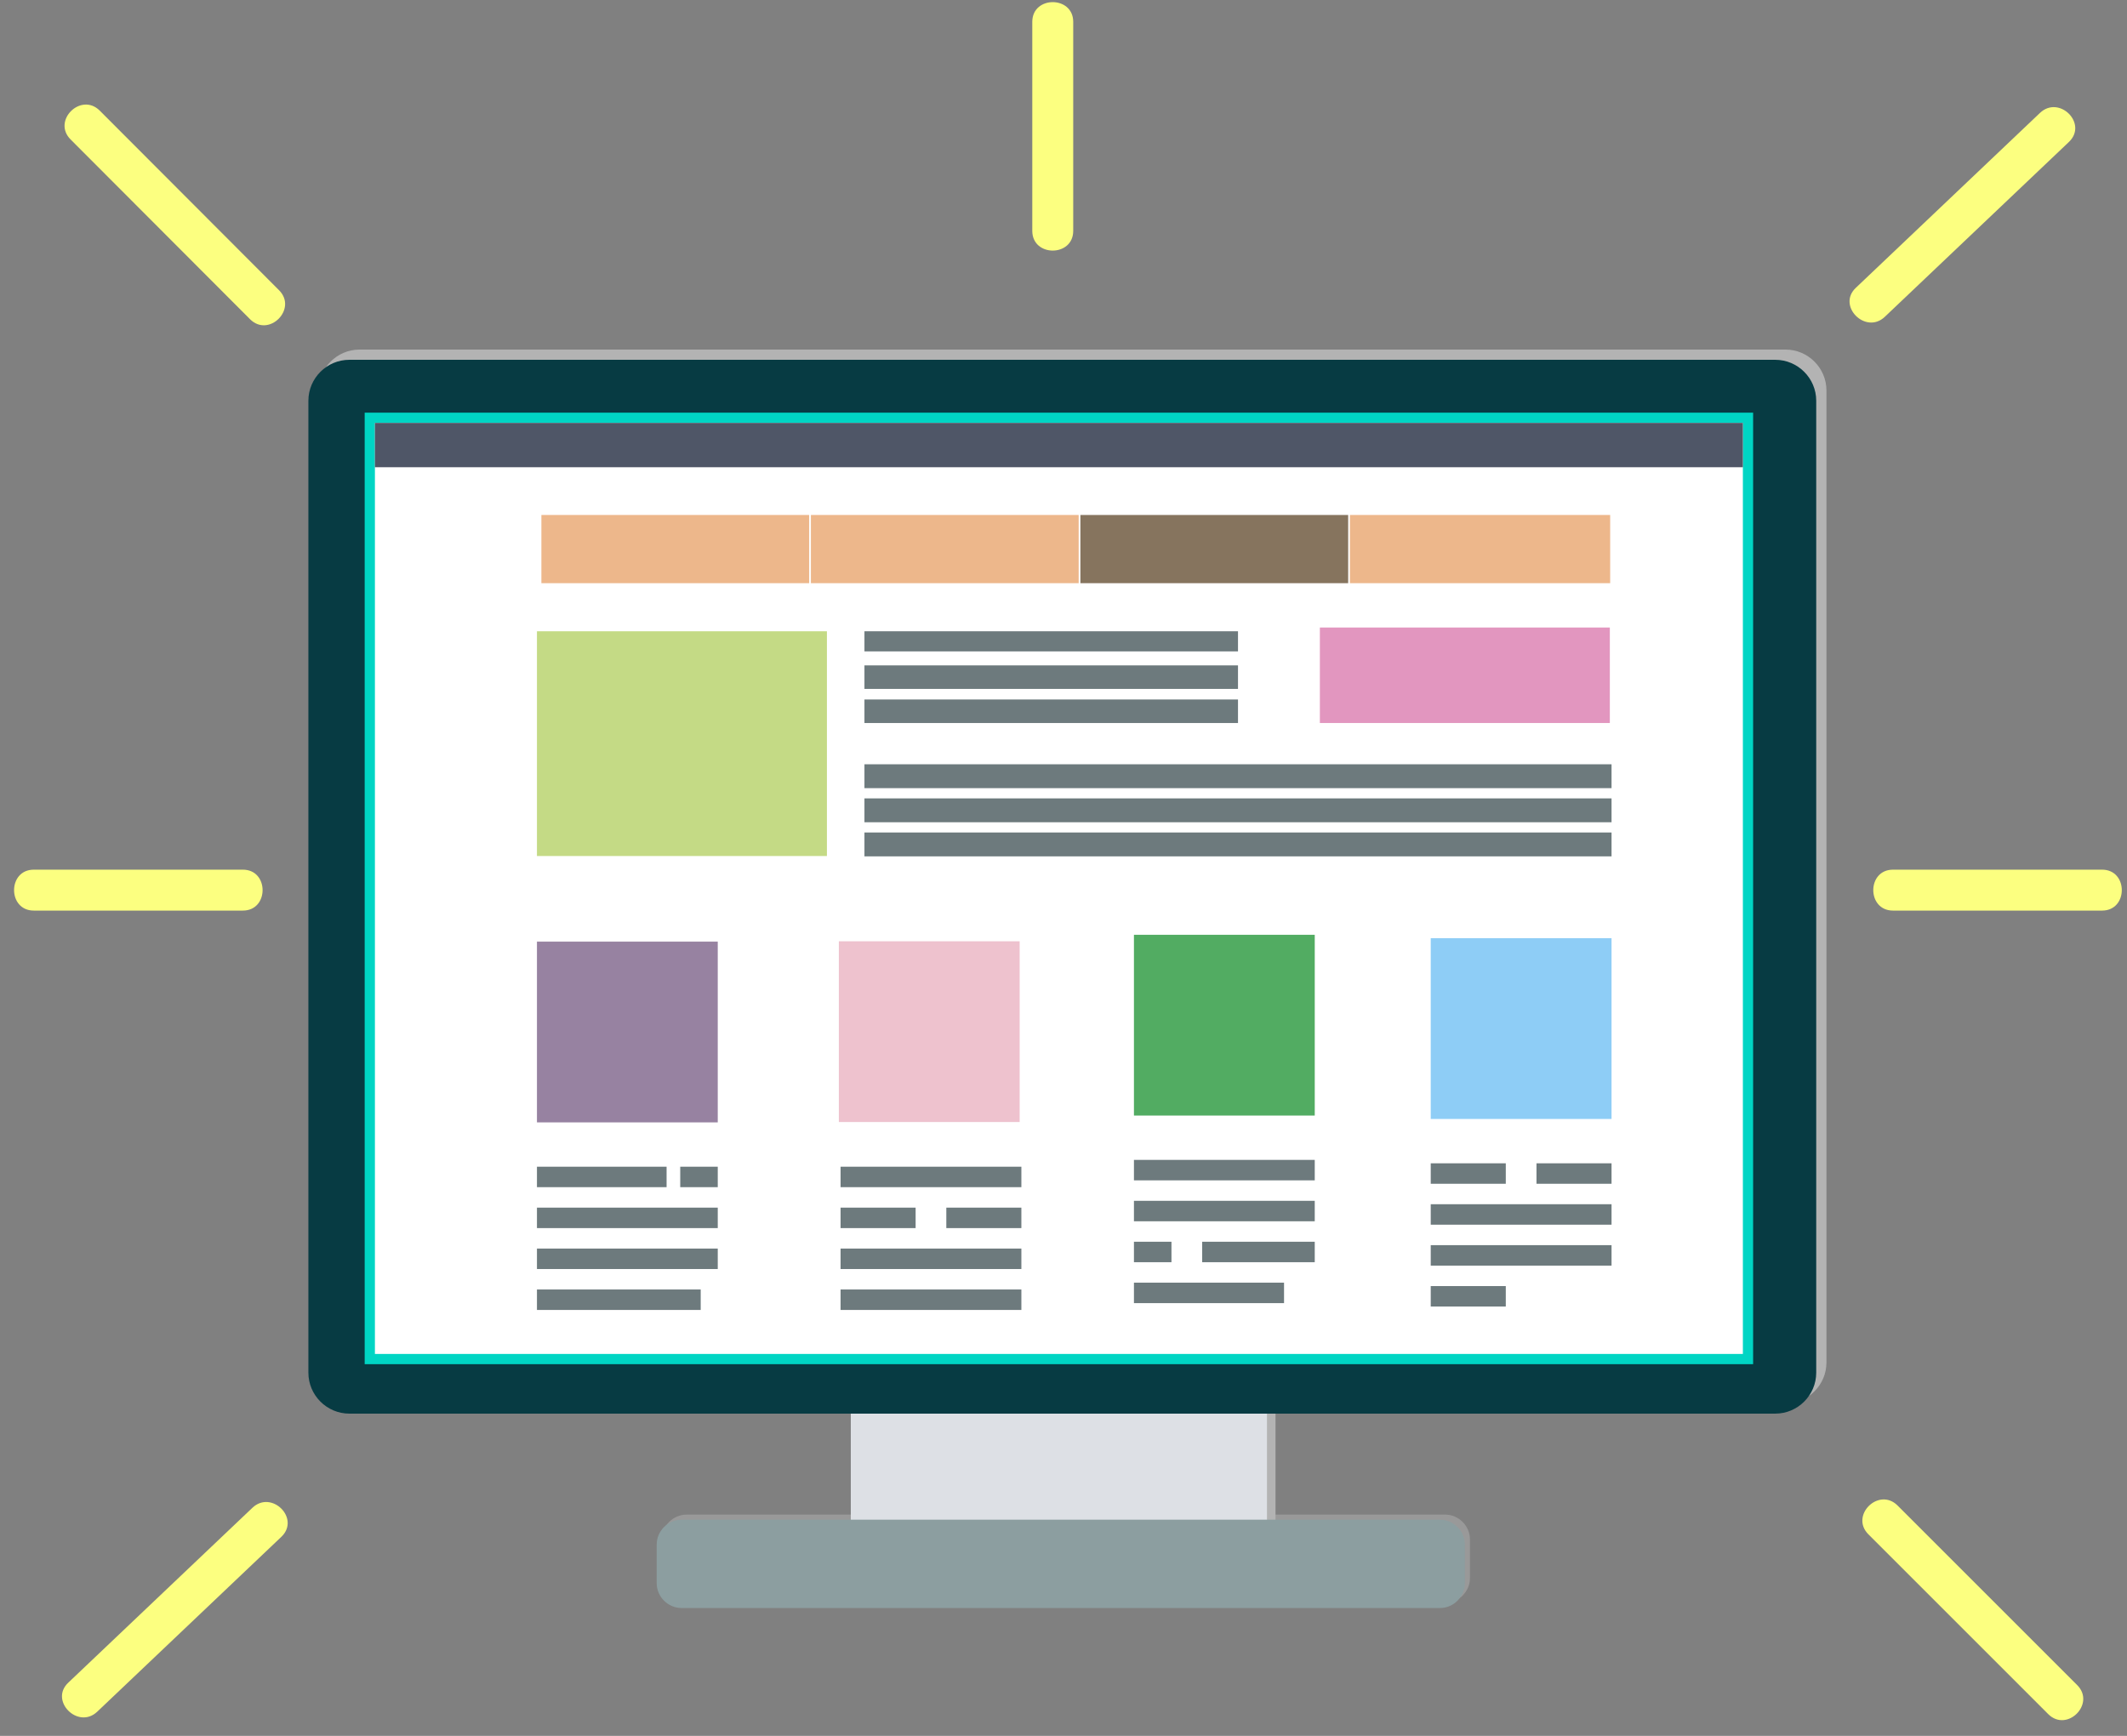 <?xml version="1.0" encoding="utf-8"?>
<!-- Generator: Adobe Illustrator 21.0.0, SVG Export Plug-In . SVG Version: 6.00 Build 0)  -->
<svg version="1.1" id="Слой_1" xmlns="http://www.w3.org/2000/svg" xmlns:xlink="http://www.w3.org/1999/xlink" x="0px" y="0px"
	 viewBox="0 0 623.5 509" style="enable-background:new 0 0 623.5 509;" xml:space="preserve">
<rect x="0" y="0" width="623.5" height="509" fill="#808080" stroke="none"/>
<style type="text/css">
	.st0{opacity:0.5;fill:#B3B3B3;}
	.st1{fill:#B3B3B3;}
	.st2{fill:#DDE0E5;}
	.st3{fill:#073B43;}
	.st4{fill:#8C9EA0;}
	.st5{fill:#00D5C4;}
	.st6{fill:#FFFFFF;}
	.st7{fill:#4F5667;}
	.st8{fill:#EDB78B;}
	.st9{fill:#86745E;}
	.st10{fill:#C4DA85;}
	.st11{fill:#E296BF;}
	.st12{fill:#6D7A7D;}
	.st13{fill:#9782A1;}
	.st14{fill:#8ECDF6;}
	.st15{fill:#EEC2CE;}
	.st16{fill:#52AC62;}
	.st17{fill:#FCFF80;}
</style>
<g id="монитор">
	<path id="низ_тень" class="st0" d="M423.6,470H201.3c-4,0-7.3-3.3-7.3-7.3v-11.3c0-4,3.3-7.3,7.3-7.3h222.3
		c4,0,7.3,3.3,7.3,7.3v11.3C430.9,466.7,427.6,470,423.6,470z"/>
	<rect id="ножка_тень" x="251.9" y="414" class="st1" width="122" height="32"/>
	<rect id="ножка" x="249.4" y="414.5" class="st2" width="122" height="31.5"/>
	<path class="st1" d="M523.4,411.5h-418c-6.6,0-12-5.4-12-12v-285c0-6.6,5.4-12,12-12h418c6.6,0,12,5.4,12,12v285
		C535.4,406.1,530,411.5,523.4,411.5z"/>
	<path class="st3" d="M520.4,414.5h-418c-6.6,0-12-5.4-12-12v-285c0-6.6,5.4-12,12-12h418c6.6,0,12,5.4,12,12v285
		C532.4,409.1,527,414.5,520.4,414.5z"/>
	<path id="низ" class="st4" d="M422.1,471.5H199.8c-4,0-7.3-3.3-7.3-7.3v-11.3c0-4,3.3-7.3,7.3-7.3h222.3c4,0,7.3,3.3,7.3,7.3
		v11.3C429.4,468.2,426.1,471.5,422.1,471.5z"/>
	<rect x="106.9" y="121" class="st5" width="407" height="279"/>
	<rect x="109.9" y="124" class="st6" width="401" height="273"/>
	<rect x="109.9" y="124" class="st7" width="401" height="13"/>
</g>
<g id="содержимое_сайта_1_">
	<g>
		<rect x="158.7" y="151" class="st8" width="78.5" height="20"/>
		<rect x="237.7" y="151" class="st8" width="78.5" height="20"/>
		<rect x="316.7" y="151" class="st9" width="78.5" height="20"/>
		<rect x="395.7" y="151" class="st8" width="76.3" height="20"/>
	</g>
	<g>
		<rect x="157.4" y="185.1" class="st10" width="85" height="65.9"/>
		<rect x="386.9" y="184" class="st11" width="85" height="28"/>
		<rect x="253.4" y="185.1" class="st12" width="109.5" height="5.9"/>
		<rect x="253.4" y="205.1" class="st12" width="109.5" height="6.9"/>
		<rect x="253.4" y="195.1" class="st12" width="109.5" height="6.9"/>
		<rect x="253.4" y="224.1" class="st12" width="219" height="7"/>
		<rect x="253.4" y="244.1" class="st12" width="219" height="7"/>
		<rect x="253.4" y="234.1" class="st12" width="219" height="7"/>
	</g>
	<rect x="157.4" y="276.1" class="st13" width="53" height="53"/>
	<rect x="157.4" y="342.1" class="st12" width="38" height="6"/>
	<rect x="157.4" y="354.1" class="st12" width="53" height="6"/>
	<rect x="157.4" y="366.1" class="st12" width="53" height="6"/>
	<rect x="157.4" y="378.1" class="st12" width="48" height="6"/>
	<rect x="419.4" y="275.1" class="st14" width="53" height="53"/>
	<rect x="450.4" y="341.1" class="st12" width="22" height="6"/>
	<rect x="419.4" y="341.1" class="st12" width="22" height="6"/>
	<rect x="419.4" y="353.1" class="st12" width="53" height="6"/>
	<rect x="419.4" y="365.1" class="st12" width="53" height="6"/>
	<rect x="419.4" y="377.1" class="st12" width="22" height="6"/>
	<rect x="245.9" y="276" class="st15" width="53" height="53"/>
	<rect x="246.4" y="342.1" class="st12" width="53" height="6"/>
	<rect x="246.4" y="354.1" class="st12" width="22" height="6"/>
	<rect x="277.4" y="354.1" class="st12" width="22" height="6"/>
	<rect x="246.4" y="366.1" class="st12" width="53" height="6"/>
	<rect x="246.4" y="378.1" class="st12" width="53" height="6"/>
	<rect x="332.4" y="274.1" class="st16" width="53" height="53"/>
	<rect x="332.4" y="340.1" class="st12" width="53" height="6"/>
	<rect x="332.4" y="352.1" class="st12" width="53" height="6"/>
	<rect x="352.4" y="364.1" class="st12" width="33" height="6"/>
	<rect x="332.4" y="376.1" class="st12" width="44" height="6"/>
	<rect x="199.4" y="342.1" class="st12" width="11" height="6"/>
	<rect x="332.4" y="364.1" class="st12" width="11" height="6"/>
</g>
<g id="Слой_2">
	<g>
		<g>
			<path class="st17" d="M20.7,40.9C38.2,58.5,55.8,76,73.3,93.6c5.5,5.5,14-3,8.5-8.5C64.3,67.5,46.7,50,29.2,32.4
				C23.7,27,15.2,35.4,20.7,40.9L20.7,40.9z"/>
		</g>
	</g>
	<g>
		<g>
			<path class="st17" d="M547.7,449.9c17.6,17.6,35.1,35.1,52.7,52.7c5.5,5.5,14-3,8.5-8.5c-17.6-17.6-35.1-35.1-52.7-52.7
				C550.7,436,542.2,444.4,547.7,449.9L547.7,449.9z"/>
		</g>
	</g>
	<g>
		<g>
			<path class="st17" d="M74,442.1c-18,17.1-36,34.2-54,51.3c-5.6,5.3,2.9,13.8,8.5,8.5c18-17.1,36-34.2,54-51.3
				C88.1,445.2,79.6,436.8,74,442.1L74,442.1z"/>
		</g>
	</g>
	<g>
		<g>
			<path class="st17" d="M598,33.1c-18,17.1-36,34.2-54,51.3c-5.6,5.3,2.9,13.8,8.5,8.5c18-17.1,36-34.2,54-51.3
				C612.1,36.2,603.6,27.8,598,33.1L598,33.1z"/>
		</g>
	</g>
	<g>
		<g>
			<path class="st17" d="M9.9,267c20.4,0,40.9,0,61.3,0c7.7,0,7.7-12,0-12c-20.4,0-40.9,0-61.3,0C2.2,255,2.2,267,9.9,267L9.9,267z"
				/>
		</g>
	</g>
	<g>
		<g>
			<path class="st17" d="M554.9,267c20.4,0,40.9,0,61.3,0c7.7,0,7.7-12,0-12c-20.4,0-40.9,0-61.3,0C547.2,255,547.2,267,554.9,267
				L554.9,267z"/>
		</g>
	</g>
	<g>
		<g>
			<path class="st17" d="M314.6,67.7c0-20.4,0-40.9,0-61.3c0-7.7-12-7.7-12,0c0,20.4,0,40.9,0,61.3
				C302.6,75.4,314.6,75.4,314.6,67.7L314.6,67.7z"/>
		</g>
	</g>
</g>
</svg>
